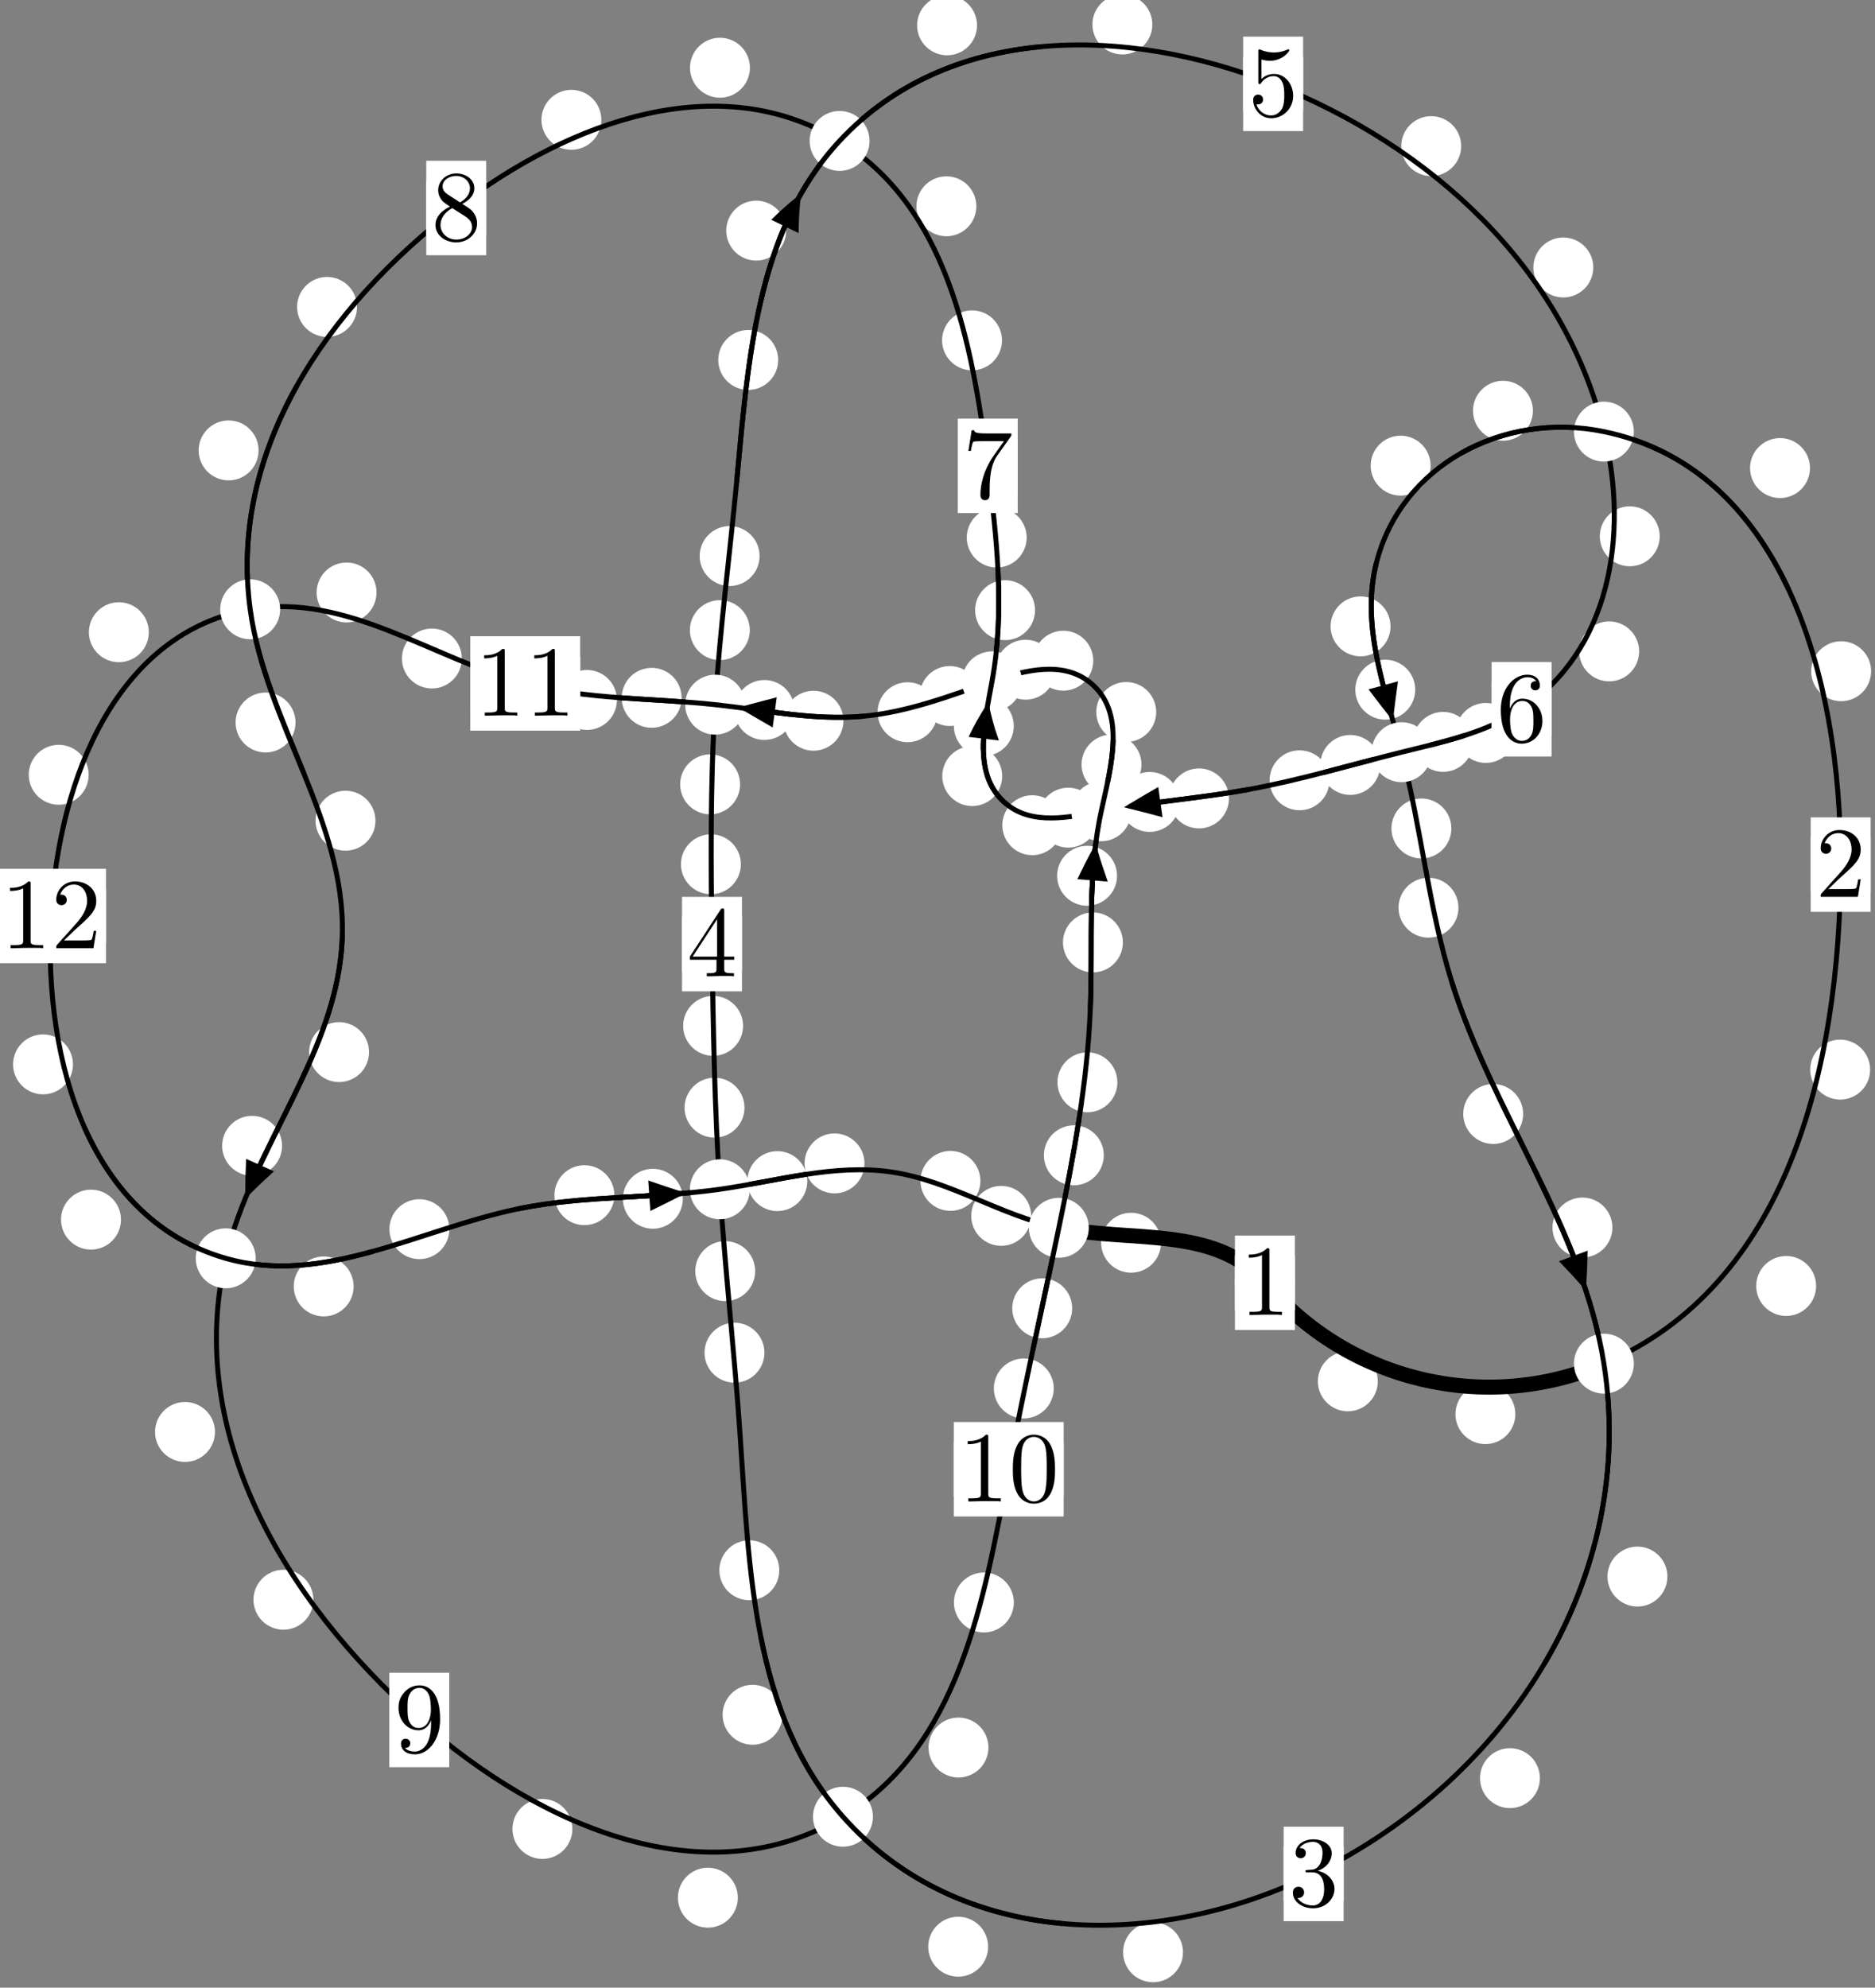 <?xml version="1.0"?>
<!-- Created by MetaPost 1.999 on 2021.07.05:2359 -->
<svg version="1.1" xmlns="http://www.w3.org/2000/svg" xmlns:xlink="http://www.w3.org/1999/xlink" width="187.045" height="198.24" viewBox="0 0 187.045 198.24">
<rect x="0" y="0" width="187.045" height="198.24" fill="#808080" stroke="none"/>
<!-- Original BoundingBox: -160.388290 -61.693176 26.656662 136.546753 -->
  <defs>
    <g transform="scale(0.01,0.01)" id="GLYPHcmr10_48">
      <path style="fill-rule: evenodd;" d="M460 -320C460 -400,455 -480,420 -554C374 -650,292 -666,250 -666C190 -666,117 -640,76 -547C44 -478,39 -400,39 -320C39 -245,43 -155,84 -79C127 2,200 22,249 22C303 22,379 1,423 -94C455 -163,460 -241,460 -320M249 -0C210 -0,151 -25,133 -121C122 -181,122 -273,122 -332C122 -396,122 -462,130 -516C149 -635,224 -644,249 -644C282 -644,348 -626,367 -527C377 -471,377 -395,377 -332C377 -257,377 -189,366 -125C351 -30,294 -0,249 -0"></path>
    </g>
    <g transform="scale(0.01,0.01)" id="GLYPHcmr10_49">
      <path style="fill-rule: evenodd;" d="M294 -640C294 -664,294 -666,271 -666C209 -602,121 -602,89 -602L89 -571C109 -571,168 -571,220 -597L220 -79C220 -43,217 -31,127 -31L95 -31L95 -0L257 -0L130 -3L217 -3L257 -3L297 -3L384 -3L419 -0L419 -31L387 -31C297 -31,294 -42,294 -79"></path>
    </g>
    <g transform="scale(0.01,0.01)" id="GLYPHcmr10_50">
      <path style="fill-rule: evenodd;" d="M127 -77L233 -180C389 -318,449 -372,449 -472C449 -586,359 -666,237 -666C124 -666,50 -574,50 -485C50 -429,100 -429,103 -429C120 -429,155 -441,155 -482C155 -508,137 -534,102 -534C94 -534,92 -534,89 -533C112 -598,166 -635,224 -635C315 -635,358 -554,358 -472C358 -392,308 -313,253 -251L61 -37C50 -26,50 -24,50 -0L421 -0L449 -174L424 -174C419 -144,412 -100,402 -85C395 -77,329 -77,307 -77"></path>
    </g>
    <g transform="scale(0.01,0.01)" id="GLYPHcmr10_51">
      <path style="fill-rule: evenodd;" d="M290 -352C372 -379,430 -449,430 -528C430 -610,342 -666,246 -666C145 -666,69 -606,69 -530C69 -497,91 -478,120 -478C151 -478,171 -500,171 -529C171 -579,124 -579,109 -579C140 -628,206 -641,242 -641C283 -641,338 -619,338 -529C338 -517,336 -459,310 -415C280 -367,246 -364,221 -363C213 -362,189 -360,182 -360C174 -359,167 -358,167 -348C167 -337,174 -337,191 -337L235 -337C317 -337,354 -269,354 -171C354 -35,285 -6,241 -6C198 -6,123 -23,88 -82C123 -77,154 -99,154 -137C154 -173,127 -193,98 -193C74 -193,42 -179,42 -135C42 -44,135 22,244 22C366 22,457 -69,457 -171C457 -253,394 -331,290 -352"></path>
    </g>
    <g transform="scale(0.01,0.01)" id="GLYPHcmr10_52">
      <path style="fill-rule: evenodd;" d="M294 -165L294 -78C294 -42,292 -31,218 -31L197 -31L197 -0L332 -0L238 -3L290 -3L332 -3L374 -3L427 -3L468 -0L468 -31L447 -31C373 -31,371 -42,371 -78L371 -165L471 -165L471 -196L371 -196L371 -651C371 -671,371 -677,355 -677C346 -677,343 -677,335 -665L28 -196L28 -165M300 -196L56 -196L300 -569"></path>
    </g>
    <g transform="scale(0.01,0.01)" id="GLYPHcmr10_53">
      <path style="fill-rule: evenodd;" d="M449 -201C449 -320,367 -420,259 -420C211 -420,168 -404,132 -369L132 -564C152 -558,185 -551,217 -551C340 -551,410 -642,410 -655C410 -661,407 -666,400 -666C399 -666,397 -666,392 -663C372 -654,323 -634,256 -634C216 -634,170 -641,123 -662C115 -665,113 -665,111 -665C101 -665,101 -657,101 -641L101 -345C101 -327,101 -319,115 -319C122 -319,124 -322,128 -328C139 -344,176 -398,257 -398C309 -398,334 -352,342 -334C358 -297,360 -258,360 -208C360 -173,360 -113,336 -71C312 -32,275 -6,229 -6C156 -6,99 -59,82 -118C85 -117,88 -116,99 -116C132 -116,149 -141,149 -165C149 -189,132 -214,99 -214C85 -214,50 -207,50 -161C50 -75,119 22,231 22C347 22,449 -74,449 -201"></path>
    </g>
    <g transform="scale(0.01,0.01)" id="GLYPHcmr10_54">
      <path style="fill-rule: evenodd;" d="M132 -328L132 -352C132 -605,256 -641,307 -641C331 -641,373 -635,395 -601C380 -601,340 -601,340 -556C340 -525,364 -510,386 -510C402 -510,432 -519,432 -558C432 -618,388 -666,305 -666C177 -666,42 -537,42 -316C42 -49,158 22,251 22C362 22,457 -72,457 -204C457 -331,368 -427,257 -427C189 -427,152 -376,132 -328M251 -6C188 -6,158 -66,152 -81C134 -128,134 -208,134 -226C134 -304,166 -404,256 -404C272 -404,318 -404,349 -342C367 -305,367 -254,367 -205C367 -157,367 -107,350 -71C320 -11,274 -6,251 -6"></path>
    </g>
    <g transform="scale(0.01,0.01)" id="GLYPHcmr10_55">
      <path style="fill-rule: evenodd;" d="M476 -609C485 -621,485 -623,485 -644L242 -644C120 -644,118 -657,114 -676L89 -676L56 -470L81 -470C84 -486,93 -549,106 -561C113 -567,191 -567,204 -567L411 -567C400 -551,321 -442,299 -409C209 -274,176 -135,176 -33C176 -23,176 22,222 22C268 22,268 -23,268 -33L268 -84C268 -139,271 -194,279 -248C283 -271,297 -357,341 -419"></path>
    </g>
    <g transform="scale(0.01,0.01)" id="GLYPHcmr10_56">
      <path style="fill-rule: evenodd;" d="M163 -457C117 -487,113 -521,113 -538C113 -599,178 -641,249 -641C322 -641,386 -589,386 -517C386 -460,347 -412,287 -377M309 -362C381 -399,430 -451,430 -517C430 -609,341 -666,250 -666C150 -666,69 -592,69 -499C69 -481,71 -436,113 -389C124 -377,161 -352,186 -335C128 -306,42 -250,42 -151C42 -45,144 22,249 22C362 22,457 -61,457 -168C457 -204,446 -249,408 -291C389 -312,373 -322,309 -362M209 -320L332 -242C360 -223,407 -193,407 -132C407 -58,332 -6,250 -6C164 -6,92 -68,92 -151C92 -209,124 -273,209 -320"></path>
    </g>
    <g transform="scale(0.01,0.01)" id="GLYPHcmr10_57">
      <path style="fill-rule: evenodd;" d="M367 -318L367 -286C367 -52,263 -6,205 -6C188 -6,134 -8,107 -42C151 -42,159 -71,159 -88C159 -119,135 -134,113 -134C97 -134,67 -125,67 -86C67 -19,121 22,206 22C335 22,457 -114,457 -329C457 -598,342 -666,253 -666C198 -666,149 -648,106 -603C65 -558,42 -516,42 -441C42 -316,130 -218,242 -218C303 -218,344 -260,367 -318M243 -241C227 -241,181 -241,150 -304C132 -341,132 -391,132 -440C132 -494,132 -541,153 -578C180 -628,218 -641,253 -641C299 -641,332 -607,349 -562C361 -530,365 -467,365 -421C365 -338,331 -241,243 -241"></path>
    </g>
  </defs>
  <path d="M137.446 137.762C137.446 136.969,137.131 136.209,136.57 135.649C136.01 135.088,135.25 134.773,134.457 134.773C133.664 134.773,132.904 135.088,132.344 135.649C131.783 136.209,131.468 136.969,131.468 137.762C131.468 138.555,131.783 139.315,132.344 139.875C132.904 140.436,133.664 140.751,134.457 140.751C135.25 140.751,136.01 140.436,136.57 139.875C137.131 139.315,137.446 138.555,137.446 137.762Z" style="fill: rgb(100%,100%,100%);stroke: none;"></path>
  <path d="M129.171 127.933C129.171 127.14,128.856 126.38,128.296 125.819C127.735 125.259,126.975 124.944,126.183 124.944C125.39 124.944,124.63 125.259,124.069 125.819C123.509 126.38,123.194 127.14,123.194 127.933C123.194 128.725,123.509 129.486,124.069 130.046C124.63 130.607,125.39 130.922,126.183 130.922C126.975 130.922,127.735 130.607,128.296 130.046C128.856 129.486,129.171 128.725,129.171 127.933Z" style="fill: rgb(100%,100%,100%);stroke: none;"></path>
  <path d="M181.171 128.254C181.171 127.461,180.856 126.701,180.296 126.141C179.735 125.58,178.975 125.265,178.183 125.265C177.39 125.265,176.63 125.58,176.069 126.141C175.509 126.701,175.194 127.461,175.194 128.254C175.194 129.047,175.509 129.807,176.069 130.367C176.63 130.928,177.39 131.243,178.183 131.243C178.975 131.243,179.735 130.928,180.296 130.367C180.856 129.807,181.171 129.047,181.171 128.254Z" style="fill: rgb(100%,100%,100%);stroke: none;"></path>
  <path d="M151.168 141.036C151.168 140.243,150.853 139.483,150.293 138.922C149.732 138.362,148.972 138.047,148.18 138.047C147.387 138.047,146.627 138.362,146.066 138.922C145.506 139.483,145.191 140.243,145.191 141.036C145.191 141.828,145.506 142.589,146.066 143.149C146.627 143.71,147.387 144.024,148.18 144.024C148.972 144.024,149.732 143.71,150.293 143.149C150.853 142.589,151.168 141.828,151.168 141.036Z" style="fill: rgb(100%,100%,100%);stroke: none;"></path>
  <path d="M186.657 66.944C186.657 66.151,186.342 65.391,185.781 64.831C185.221 64.27,184.461 63.955,183.668 63.955C182.875 63.955,182.115 64.27,181.555 64.831C180.994 65.391,180.679 66.151,180.679 66.944C180.679 67.737,180.994 68.497,181.555 69.057C182.115 69.618,182.875 69.933,183.668 69.933C184.461 69.933,185.221 69.618,185.781 69.057C186.342 68.497,186.657 67.737,186.657 66.944Z" style="fill: rgb(100%,100%,100%);stroke: none;"></path>
  <path d="M186.559 106.675C186.559 105.882,186.244 105.122,185.683 104.562C185.123 104.001,184.363 103.686,183.57 103.686C182.777 103.686,182.017 104.001,181.457 104.562C180.896 105.122,180.581 105.882,180.581 106.675C180.581 107.468,180.896 108.228,181.457 108.788C182.017 109.349,182.777 109.664,183.57 109.664C184.363 109.664,185.123 109.349,185.683 108.788C186.244 108.228,186.559 107.468,186.559 106.675Z" style="fill: rgb(100%,100%,100%);stroke: none;"></path>
  <path d="M152.92 40.964C152.92 40.172,152.605 39.412,152.045 38.851C151.484 38.291,150.724 37.976,149.932 37.976C149.139 37.976,148.379 38.291,147.818 38.851C147.258 39.412,146.943 40.172,146.943 40.964C146.943 41.757,147.258 42.517,147.818 43.078C148.379 43.638,149.139 43.953,149.932 43.953C150.724 43.953,151.484 43.638,152.045 43.078C152.605 42.517,152.92 41.757,152.92 40.964Z" style="fill: rgb(100%,100%,100%);stroke: none;"></path>
  <path d="M180.559 46.681C180.559 45.889,180.244 45.128,179.683 44.568C179.123 44.007,178.363 43.692,177.57 43.692C176.777 43.692,176.017 44.007,175.457 44.568C174.896 45.128,174.581 45.889,174.581 46.681C174.581 47.474,174.896 48.234,175.457 48.795C176.017 49.355,176.777 49.67,177.57 49.67C178.363 49.67,179.123 49.355,179.683 48.795C180.244 48.234,180.559 47.474,180.559 46.681Z" style="fill: rgb(100%,100%,100%);stroke: none;"></path>
  <path d="M138.714 62.469C138.714 61.676,138.399 60.916,137.839 60.355C137.279 59.795,136.518 59.48,135.726 59.48C134.933 59.48,134.173 59.795,133.612 60.355C133.052 60.916,132.737 61.676,132.737 62.469C132.737 63.261,133.052 64.021,133.612 64.582C134.173 65.142,134.933 65.457,135.726 65.457C136.518 65.457,137.279 65.142,137.839 64.582C138.399 64.021,138.714 63.261,138.714 62.469Z" style="fill: rgb(100%,100%,100%);stroke: none;"></path>
  <path d="M142.713 46.44C142.713 45.648,142.398 44.888,141.837 44.327C141.277 43.767,140.517 43.452,139.724 43.452C138.931 43.452,138.171 43.767,137.611 44.327C137.05 44.888,136.735 45.648,136.735 46.44C136.735 47.233,137.05 47.993,137.611 48.554C138.171 49.114,138.931 49.429,139.724 49.429C140.517 49.429,141.277 49.114,141.837 48.554C142.398 47.993,142.713 47.233,142.713 46.44Z" style="fill: rgb(100%,100%,100%);stroke: none;"></path>
  <path d="M144.784 82.624C144.784 81.831,144.469 81.071,143.909 80.511C143.349 79.95,142.588 79.635,141.796 79.635C141.003 79.635,140.243 79.95,139.682 80.511C139.122 81.071,138.807 81.831,138.807 82.624C138.807 83.417,139.122 84.177,139.682 84.737C140.243 85.298,141.003 85.613,141.796 85.613C142.588 85.613,143.349 85.298,143.909 84.737C144.469 84.177,144.784 83.417,144.784 82.624Z" style="fill: rgb(100%,100%,100%);stroke: none;"></path>
  <path d="M141.179 68.782C141.179 67.99,140.864 67.23,140.303 66.669C139.743 66.109,138.983 65.794,138.19 65.794C137.397 65.794,136.637 66.109,136.077 66.669C135.516 67.23,135.201 67.99,135.201 68.782C135.201 69.575,135.516 70.335,136.077 70.896C136.637 71.456,137.397 71.771,138.19 71.771C138.983 71.771,139.743 71.456,140.303 70.896C140.864 70.335,141.179 69.575,141.179 68.782Z" style="fill: rgb(100%,100%,100%);stroke: none;"></path>
  <path d="M151.945 111.099C151.945 110.306,151.63 109.546,151.07 108.986C150.509 108.425,149.749 108.11,148.957 108.11C148.164 108.11,147.404 108.425,146.843 108.986C146.283 109.546,145.968 110.306,145.968 111.099C145.968 111.892,146.283 112.652,146.843 113.212C147.404 113.773,148.164 114.088,148.957 114.088C149.749 114.088,150.509 113.773,151.07 113.212C151.63 112.652,151.945 111.892,151.945 111.099Z" style="fill: rgb(100%,100%,100%);stroke: none;"></path>
  <path d="M145.492 90.525C145.492 89.733,145.177 88.973,144.616 88.412C144.056 87.852,143.296 87.537,142.503 87.537C141.71 87.537,140.95 87.852,140.39 88.412C139.829 88.973,139.514 89.733,139.514 90.525C139.514 91.318,139.829 92.078,140.39 92.639C140.95 93.199,141.71 93.514,142.503 93.514C143.296 93.514,144.056 93.199,144.616 92.639C145.177 92.078,145.492 91.318,145.492 90.525Z" style="fill: rgb(100%,100%,100%);stroke: none;"></path>
  <path d="M166.335 157.235C166.335 156.442,166.02 155.682,165.46 155.122C164.899 154.561,164.139 154.246,163.346 154.246C162.554 154.246,161.793 154.561,161.233 155.122C160.672 155.682,160.357 156.442,160.357 157.235C160.357 158.028,160.672 158.788,161.233 159.348C161.793 159.909,162.554 160.224,163.346 160.224C164.139 160.224,164.899 159.909,165.46 159.348C166.02 158.788,166.335 158.028,166.335 157.235Z" style="fill: rgb(100%,100%,100%);stroke: none;"></path>
  <path d="M160.849 122.423C160.849 121.631,160.534 120.871,159.974 120.31C159.413 119.75,158.653 119.435,157.861 119.435C157.068 119.435,156.308 119.75,155.747 120.31C155.187 120.871,154.872 121.631,154.872 122.423C154.872 123.216,155.187 123.976,155.747 124.537C156.308 125.097,157.068 125.412,157.861 125.412C158.653 125.412,159.413 125.097,159.974 124.537C160.534 123.976,160.849 123.216,160.849 122.423Z" style="fill: rgb(100%,100%,100%);stroke: none;"></path>
  <path d="M118.013 194.704C118.013 193.912,117.698 193.152,117.138 192.591C116.577 192.031,115.817 191.716,115.024 191.716C114.232 191.716,113.472 192.031,112.911 192.591C112.351 193.152,112.036 193.912,112.036 194.704C112.036 195.497,112.351 196.257,112.911 196.818C113.472 197.378,114.232 197.693,115.024 197.693C115.817 197.693,116.577 197.378,117.138 196.818C117.698 196.257,118.013 195.497,118.013 194.704Z" style="fill: rgb(100%,100%,100%);stroke: none;"></path>
  <path d="M153.617 177.339C153.617 176.547,153.302 175.786,152.741 175.226C152.181 174.665,151.421 174.351,150.628 174.351C149.835 174.351,149.075 174.665,148.515 175.226C147.954 175.786,147.639 176.547,147.639 177.339C147.639 178.132,147.954 178.892,148.515 179.453C149.075 180.013,149.835 180.328,150.628 180.328C151.421 180.328,152.181 180.013,152.741 179.453C153.302 178.892,153.617 178.132,153.617 177.339Z" style="fill: rgb(100%,100%,100%);stroke: none;"></path>
  <path d="M78.063 171.018C78.063 170.226,77.748 169.466,77.187 168.905C76.627 168.345,75.867 168.03,75.074 168.03C74.281 168.03,73.521 168.345,72.961 168.905C72.4 169.466,72.085 170.226,72.085 171.018C72.085 171.811,72.4 172.571,72.961 173.132C73.521 173.692,74.281 174.007,75.074 174.007C75.867 174.007,76.627 173.692,77.187 173.132C77.748 172.571,78.063 171.811,78.063 171.018Z" style="fill: rgb(100%,100%,100%);stroke: none;"></path>
  <path d="M98.574 194.15C98.574 193.357,98.259 192.597,97.698 192.036C97.138 191.476,96.378 191.161,95.585 191.161C94.792 191.161,94.032 191.476,93.472 192.036C92.911 192.597,92.596 193.357,92.596 194.15C92.596 194.942,92.911 195.702,93.472 196.263C94.032 196.823,94.792 197.138,95.585 197.138C96.378 197.138,97.138 196.823,97.698 196.263C98.259 195.702,98.574 194.942,98.574 194.15Z" style="fill: rgb(100%,100%,100%);stroke: none;"></path>
  <path d="M76.258 134.906C76.258 134.113,75.943 133.353,75.382 132.793C74.822 132.232,74.062 131.917,73.269 131.917C72.476 131.917,71.716 132.232,71.156 132.793C70.595 133.353,70.28 134.113,70.28 134.906C70.28 135.699,70.595 136.459,71.156 137.019C71.716 137.58,72.476 137.895,73.269 137.895C74.062 137.895,74.822 137.58,75.382 137.019C75.943 136.459,76.258 135.699,76.258 134.906Z" style="fill: rgb(100%,100%,100%);stroke: none;"></path>
  <path d="M77.738 156.605C77.738 155.812,77.423 155.052,76.863 154.492C76.302 153.931,75.542 153.616,74.75 153.616C73.957 153.616,73.197 153.931,72.636 154.492C72.076 155.052,71.761 155.812,71.761 156.605C71.761 157.398,72.076 158.158,72.636 158.718C73.197 159.279,73.957 159.594,74.75 159.594C75.542 159.594,76.302 159.279,76.863 158.718C77.423 158.158,77.738 157.398,77.738 156.605Z" style="fill: rgb(100%,100%,100%);stroke: none;"></path>
  <path d="M74.268 110.47C74.268 109.677,73.954 108.917,73.393 108.356C72.833 107.796,72.072 107.481,71.28 107.481C70.487 107.481,69.727 107.796,69.166 108.356C68.606 108.917,68.291 109.677,68.291 110.47C68.291 111.262,68.606 112.023,69.166 112.583C69.727 113.144,70.487 113.459,71.28 113.459C72.072 113.459,72.833 113.144,73.393 112.583C73.954 112.023,74.268 111.262,74.268 110.47Z" style="fill: rgb(100%,100%,100%);stroke: none;"></path>
  <path d="M75.333 126.773C75.333 125.98,75.018 125.22,74.458 124.659C73.897 124.099,73.137 123.784,72.344 123.784C71.552 123.784,70.792 124.099,70.231 124.659C69.671 125.22,69.356 125.98,69.356 126.773C69.356 127.566,69.671 128.326,70.231 128.886C70.792 129.447,71.552 129.762,72.344 129.762C73.137 129.762,73.897 129.447,74.458 128.886C75.018 128.326,75.333 127.566,75.333 126.773Z" style="fill: rgb(100%,100%,100%);stroke: none;"></path>
  <path d="M73.908 86.194C73.908 85.402,73.593 84.642,73.032 84.081C72.472 83.521,71.712 83.206,70.919 83.206C70.126 83.206,69.366 83.521,68.805 84.081C68.245 84.642,67.93 85.402,67.93 86.194C67.93 86.987,68.245 87.747,68.805 88.308C69.366 88.868,70.126 89.183,70.919 89.183C71.712 89.183,72.472 88.868,73.032 88.308C73.593 87.747,73.908 86.987,73.908 86.194Z" style="fill: rgb(100%,100%,100%);stroke: none;"></path>
  <path d="M74.127 102.312C74.127 101.52,73.812 100.759,73.251 100.199C72.691 99.638,71.931 99.323,71.138 99.323C70.345 99.323,69.585 99.638,69.025 100.199C68.464 100.759,68.149 101.52,68.149 102.312C68.149 103.105,68.464 103.865,69.025 104.426C69.585 104.986,70.345 105.301,71.138 105.301C71.931 105.301,72.691 104.986,73.251 104.426C73.812 103.865,74.127 103.105,74.127 102.312Z" style="fill: rgb(100%,100%,100%);stroke: none;"></path>
  <path d="M74.799 62.845C74.799 62.052,74.484 61.292,73.924 60.731C73.363 60.171,72.603 59.856,71.811 59.856C71.018 59.856,70.258 60.171,69.697 60.731C69.137 61.292,68.822 62.052,68.822 62.845C68.822 63.637,69.137 64.398,69.697 64.958C70.258 65.519,71.018 65.833,71.811 65.833C72.603 65.833,73.363 65.519,73.924 64.958C74.484 64.398,74.799 63.637,74.799 62.845Z" style="fill: rgb(100%,100%,100%);stroke: none;"></path>
  <path d="M73.829 78.226C73.829 77.433,73.514 76.673,72.953 76.113C72.393 75.552,71.633 75.237,70.84 75.237C70.047 75.237,69.287 75.552,68.727 76.113C68.166 76.673,67.851 77.433,67.851 78.226C67.851 79.019,68.166 79.779,68.727 80.339C69.287 80.9,70.047 81.215,70.84 81.215C71.633 81.215,72.393 80.9,72.953 80.339C73.514 79.779,73.829 79.019,73.829 78.226Z" style="fill: rgb(100%,100%,100%);stroke: none;"></path>
  <path d="M77.63 35.899C77.63 35.107,77.315 34.346,76.754 33.786C76.194 33.225,75.434 32.911,74.641 32.911C73.848 32.911,73.088 33.225,72.528 33.786C71.967 34.346,71.652 35.107,71.652 35.899C71.652 36.692,71.967 37.452,72.528 38.013C73.088 38.573,73.848 38.888,74.641 38.888C75.434 38.888,76.194 38.573,76.754 38.013C77.315 37.452,77.63 36.692,77.63 35.899Z" style="fill: rgb(100%,100%,100%);stroke: none;"></path>
  <path d="M75.774 55.455C75.774 54.663,75.46 53.902,74.899 53.342C74.339 52.782,73.578 52.467,72.786 52.467C71.993 52.467,71.233 52.782,70.672 53.342C70.112 53.902,69.797 54.663,69.797 55.455C69.797 56.248,70.112 57.008,70.672 57.569C71.233 58.129,71.993 58.444,72.786 58.444C73.578 58.444,74.339 58.129,74.899 57.569C75.46 57.008,75.774 56.248,75.774 55.455Z" style="fill: rgb(100%,100%,100%);stroke: none;"></path>
  <path d="M97.466 2.526C97.466 1.733,97.151 0.973,96.59 0.413C96.03 -0.148,95.27 -0.463,94.477 -0.463C93.684 -0.463,92.924 -0.148,92.364 0.413C91.803 0.973,91.488 1.733,91.488 2.526C91.488 3.319,91.803 4.079,92.364 4.639C92.924 5.2,93.684 5.515,94.477 5.515C95.27 5.515,96.03 5.2,96.59 4.639C97.151 4.079,97.466 3.319,97.466 2.526Z" style="fill: rgb(100%,100%,100%);stroke: none;"></path>
  <path d="M78.426 23C78.426 22.208,78.111 21.448,77.55 20.887C76.99 20.327,76.23 20.012,75.437 20.012C74.644 20.012,73.884 20.327,73.324 20.887C72.763 21.448,72.448 22.208,72.448 23C72.448 23.793,72.763 24.553,73.324 25.114C73.884 25.674,74.644 25.989,75.437 25.989C76.23 25.989,76.99 25.674,77.55 25.114C78.111 24.553,78.426 23.793,78.426 23Z" style="fill: rgb(100%,100%,100%);stroke: none;"></path>
  <path d="M145.764 14.573C145.764 13.78,145.449 13.02,144.888 12.459C144.328 11.899,143.568 11.584,142.775 11.584C141.982 11.584,141.222 11.899,140.662 12.459C140.101 13.02,139.786 13.78,139.786 14.573C139.786 15.365,140.101 16.126,140.662 16.686C141.222 17.246,141.982 17.561,142.775 17.561C143.568 17.561,144.328 17.246,144.888 16.686C145.449 16.126,145.764 15.365,145.764 14.573Z" style="fill: rgb(100%,100%,100%);stroke: none;"></path>
  <path d="M114.954 2.442C114.954 1.649,114.639 0.889,114.079 0.329C113.518 -0.232,112.758 -0.547,111.965 -0.547C111.173 -0.547,110.412 -0.232,109.852 0.329C109.291 0.889,108.977 1.649,108.977 2.442C108.977 3.235,109.291 3.995,109.852 4.555C110.412 5.116,111.173 5.431,111.965 5.431C112.758 5.431,113.518 5.116,114.079 4.555C114.639 3.995,114.954 3.235,114.954 2.442Z" style="fill: rgb(100%,100%,100%);stroke: none;"></path>
  <path d="M165.569 53.486C165.569 52.694,165.254 51.934,164.694 51.373C164.133 50.813,163.373 50.498,162.58 50.498C161.788 50.498,161.027 50.813,160.467 51.373C159.906 51.934,159.592 52.694,159.592 53.486C159.592 54.279,159.906 55.039,160.467 55.6C161.027 56.16,161.788 56.475,162.58 56.475C163.373 56.475,164.133 56.16,164.694 55.6C165.254 55.039,165.569 54.279,165.569 53.486Z" style="fill: rgb(100%,100%,100%);stroke: none;"></path>
  <path d="M158.943 26.677C158.943 25.884,158.628 25.124,158.067 24.564C157.507 24.003,156.746 23.688,155.954 23.688C155.161 23.688,154.401 24.003,153.84 24.564C153.28 25.124,152.965 25.884,152.965 26.677C152.965 27.47,153.28 28.23,153.84 28.79C154.401 29.351,155.161 29.666,155.954 29.666C156.746 29.666,157.507 29.351,158.067 28.79C158.628 28.23,158.943 27.47,158.943 26.677Z" style="fill: rgb(100%,100%,100%);stroke: none;"></path>
  <path d="M151.207 73.098C151.207 72.306,150.892 71.546,150.331 70.985C149.771 70.425,149.011 70.11,148.218 70.11C147.425 70.11,146.665 70.425,146.105 70.985C145.544 71.546,145.229 72.306,145.229 73.098C145.229 73.891,145.544 74.651,146.105 75.212C146.665 75.772,147.425 76.087,148.218 76.087C149.011 76.087,149.771 75.772,150.331 75.212C150.892 74.651,151.207 73.891,151.207 73.098Z" style="fill: rgb(100%,100%,100%);stroke: none;"></path>
  <path d="M163.515 64.965C163.515 64.172,163.2 63.412,162.639 62.851C162.079 62.291,161.319 61.976,160.526 61.976C159.733 61.976,158.973 62.291,158.413 62.851C157.852 63.412,157.537 64.172,157.537 64.965C157.537 65.757,157.852 66.517,158.413 67.078C158.973 67.638,159.733 67.953,160.526 67.953C161.319 67.953,162.079 67.638,162.639 67.078C163.2 66.517,163.515 65.757,163.515 64.965Z" style="fill: rgb(100%,100%,100%);stroke: none;"></path>
  <path d="M137.686 76.289C137.686 75.496,137.371 74.736,136.811 74.176C136.25 73.615,135.49 73.3,134.698 73.3C133.905 73.3,133.145 73.615,132.584 74.176C132.024 74.736,131.709 75.496,131.709 76.289C131.709 77.082,132.024 77.842,132.584 78.402C133.145 78.963,133.905 79.278,134.698 79.278C135.49 79.278,136.25 78.963,136.811 78.402C137.371 77.842,137.686 77.082,137.686 76.289Z" style="fill: rgb(100%,100%,100%);stroke: none;"></path>
  <path d="M146.948 73.99C146.948 73.197,146.633 72.437,146.072 71.877C145.512 71.316,144.752 71.001,143.959 71.001C143.166 71.001,142.406 71.316,141.846 71.877C141.285 72.437,140.97 73.197,140.97 73.99C140.97 74.783,141.285 75.543,141.846 76.103C142.406 76.664,143.166 76.979,143.959 76.979C144.752 76.979,145.512 76.664,146.072 76.103C146.633 75.543,146.948 74.783,146.948 73.99Z" style="fill: rgb(100%,100%,100%);stroke: none;"></path>
  <path d="M122.599 79.629C122.599 78.836,122.284 78.076,121.723 77.516C121.163 76.955,120.403 76.64,119.61 76.64C118.817 76.64,118.057 76.955,117.497 77.516C116.936 78.076,116.621 78.836,116.621 79.629C116.621 80.422,116.936 81.182,117.497 81.742C118.057 82.303,118.817 82.618,119.61 82.618C120.403 82.618,121.163 82.303,121.723 81.742C122.284 81.182,122.599 80.422,122.599 79.629Z" style="fill: rgb(100%,100%,100%);stroke: none;"></path>
  <path d="M132.63 77.819C132.63 77.027,132.315 76.267,131.754 75.706C131.194 75.146,130.434 74.831,129.641 74.831C128.848 74.831,128.088 75.146,127.527 75.706C126.967 76.267,126.652 77.027,126.652 77.819C126.652 78.612,126.967 79.372,127.527 79.933C128.088 80.493,128.848 80.808,129.641 80.808C130.434 80.808,131.194 80.493,131.754 79.933C132.315 79.372,132.63 78.612,132.63 77.819Z" style="fill: rgb(100%,100%,100%);stroke: none;"></path>
  <path d="M109.552 81.545C109.552 80.753,109.237 79.992,108.677 79.432C108.116 78.871,107.356 78.557,106.564 78.557C105.771 78.557,105.011 78.871,104.45 79.432C103.89 79.992,103.575 80.753,103.575 81.545C103.575 82.338,103.89 83.098,104.45 83.659C105.011 84.219,105.771 84.534,106.564 84.534C107.356 84.534,108.116 84.219,108.677 83.659C109.237 83.098,109.552 82.338,109.552 81.545Z" style="fill: rgb(100%,100%,100%);stroke: none;"></path>
  <path d="M117.676 79.979C117.676 79.186,117.361 78.426,116.801 77.865C116.24 77.305,115.48 76.99,114.687 76.99C113.895 76.99,113.135 77.305,112.574 77.865C112.014 78.426,111.699 79.186,111.699 79.979C111.699 80.771,112.014 81.532,112.574 82.092C113.135 82.652,113.895 82.967,114.687 82.967C115.48 82.967,116.24 82.652,116.801 82.092C117.361 81.532,117.676 80.771,117.676 79.979Z" style="fill: rgb(100%,100%,100%);stroke: none;"></path>
  <path d="M99.974 77.401C99.974 76.608,99.659 75.848,99.098 75.287C98.538 74.727,97.778 74.412,96.985 74.412C96.192 74.412,95.432 74.727,94.872 75.287C94.311 75.848,93.996 76.608,93.996 77.401C93.996 78.193,94.311 78.953,94.872 79.514C95.432 80.074,96.192 80.389,96.985 80.389C97.778 80.389,98.538 80.074,99.098 79.514C99.659 78.953,99.974 78.193,99.974 77.401Z" style="fill: rgb(100%,100%,100%);stroke: none;"></path>
  <path d="M105.966 82.299C105.966 81.506,105.651 80.746,105.09 80.185C104.53 79.625,103.77 79.31,102.977 79.31C102.184 79.31,101.424 79.625,100.864 80.185C100.303 80.746,99.988 81.506,99.988 82.299C99.988 83.091,100.303 83.851,100.864 84.412C101.424 84.972,102.184 85.287,102.977 85.287C103.77 85.287,104.53 84.972,105.09 84.412C105.651 83.851,105.966 83.091,105.966 82.299Z" style="fill: rgb(100%,100%,100%);stroke: none;"></path>
  <path d="M103.253 60.855C103.253 60.062,102.938 59.302,102.377 58.741C101.817 58.181,101.057 57.866,100.264 57.866C99.471 57.866,98.711 58.181,98.151 58.741C97.59 59.302,97.275 60.062,97.275 60.855C97.275 61.647,97.59 62.407,98.151 62.968C98.711 63.528,99.471 63.843,100.264 63.843C101.057 63.843,101.817 63.528,102.377 62.968C102.938 62.407,103.253 61.647,103.253 60.855Z" style="fill: rgb(100%,100%,100%);stroke: none;"></path>
  <path d="M101.131 72.408C101.131 71.616,100.816 70.856,100.256 70.295C99.695 69.735,98.935 69.42,98.143 69.42C97.35 69.42,96.59 69.735,96.029 70.295C95.469 70.856,95.154 71.616,95.154 72.408C95.154 73.201,95.469 73.961,96.029 74.522C96.59 75.082,97.35 75.397,98.143 75.397C98.935 75.397,99.695 75.082,100.256 74.522C100.816 73.961,101.131 73.201,101.131 72.408Z" style="fill: rgb(100%,100%,100%);stroke: none;"></path>
  <path d="M99.957 33.944C99.957 33.151,99.642 32.391,99.081 31.831C98.521 31.27,97.761 30.955,96.968 30.955C96.175 30.955,95.415 31.27,94.855 31.831C94.294 32.391,93.979 33.151,93.979 33.944C93.979 34.737,94.294 35.497,94.855 36.057C95.415 36.618,96.175 36.933,96.968 36.933C97.761 36.933,98.521 36.618,99.081 36.057C99.642 35.497,99.957 34.737,99.957 33.944Z" style="fill: rgb(100%,100%,100%);stroke: none;"></path>
  <path d="M102.418 53.611C102.418 52.818,102.103 52.058,101.542 51.497C100.982 50.937,100.222 50.622,99.429 50.622C98.636 50.622,97.876 50.937,97.316 51.497C96.755 52.058,96.44 52.818,96.44 53.611C96.44 54.403,96.755 55.164,97.316 55.724C97.876 56.285,98.636 56.6,99.429 56.6C100.222 56.6,100.982 56.285,101.542 55.724C102.103 55.164,102.418 54.403,102.418 53.611Z" style="fill: rgb(100%,100%,100%);stroke: none;"></path>
  <path d="M74.81 6.755C74.81 5.962,74.495 5.202,73.934 4.641C73.374 4.081,72.614 3.766,71.821 3.766C71.028 3.766,70.268 4.081,69.708 4.641C69.147 5.202,68.832 5.962,68.832 6.755C68.832 7.547,69.147 8.308,69.708 8.868C70.268 9.429,71.028 9.743,71.821 9.743C72.614 9.743,73.374 9.429,73.934 8.868C74.495 8.308,74.81 7.547,74.81 6.755Z" style="fill: rgb(100%,100%,100%);stroke: none;"></path>
  <path d="M97.4 20.574C97.4 19.781,97.085 19.021,96.524 18.46C95.964 17.9,95.204 17.585,94.411 17.585C93.618 17.585,92.858 17.9,92.298 18.46C91.737 19.021,91.422 19.781,91.422 20.574C91.422 21.366,91.737 22.126,92.298 22.687C92.858 23.247,93.618 23.562,94.411 23.562C95.204 23.562,95.964 23.247,96.524 22.687C97.085 22.126,97.4 21.366,97.4 20.574Z" style="fill: rgb(100%,100%,100%);stroke: none;"></path>
  <path d="M35.617 30.611C35.617 29.818,35.302 29.058,34.741 28.498C34.181 27.937,33.42 27.622,32.628 27.622C31.835 27.622,31.075 27.937,30.514 28.498C29.954 29.058,29.639 29.818,29.639 30.611C29.639 31.404,29.954 32.164,30.514 32.724C31.075 33.285,31.835 33.6,32.628 33.6C33.42 33.6,34.181 33.285,34.741 32.724C35.302 32.164,35.617 31.404,35.617 30.611Z" style="fill: rgb(100%,100%,100%);stroke: none;"></path>
  <path d="M59.99 11.949C59.99 11.156,59.675 10.396,59.115 9.835C58.554 9.275,57.794 8.96,57.001 8.96C56.209 8.96,55.449 9.275,54.888 9.835C54.328 10.396,54.013 11.156,54.013 11.949C54.013 12.741,54.328 13.502,54.888 14.062C55.449 14.622,56.209 14.937,57.001 14.937C57.794 14.937,58.554 14.622,59.115 14.062C59.675 13.502,59.99 12.741,59.99 11.949Z" style="fill: rgb(100%,100%,100%);stroke: none;"></path>
  <path d="M29.48 72.057C29.48 71.265,29.165 70.505,28.605 69.944C28.044 69.384,27.284 69.069,26.491 69.069C25.699 69.069,24.938 69.384,24.378 69.944C23.817 70.505,23.502 71.265,23.502 72.057C23.502 72.85,23.817 73.61,24.378 74.171C24.938 74.731,25.699 75.046,26.491 75.046C27.284 75.046,28.044 74.731,28.605 74.171C29.165 73.61,29.48 72.85,29.48 72.057Z" style="fill: rgb(100%,100%,100%);stroke: none;"></path>
  <path d="M25.795 44.921C25.795 44.128,25.48 43.368,24.919 42.807C24.359 42.247,23.599 41.932,22.806 41.932C22.013 41.932,21.253 42.247,20.693 42.807C20.132 43.368,19.817 44.128,19.817 44.921C19.817 45.713,20.132 46.473,20.693 47.034C21.253 47.594,22.013 47.909,22.806 47.909C23.599 47.909,24.359 47.594,24.919 47.034C25.48 46.473,25.795 45.713,25.795 44.921Z" style="fill: rgb(100%,100%,100%);stroke: none;"></path>
  <path d="M36.815 104.929C36.815 104.136,36.5 103.376,35.94 102.816C35.379 102.255,34.619 101.94,33.826 101.94C33.034 101.94,32.274 102.255,31.713 102.816C31.153 103.376,30.838 104.136,30.838 104.929C30.838 105.722,31.153 106.482,31.713 107.042C32.274 107.603,33.034 107.918,33.826 107.918C34.619 107.918,35.379 107.603,35.94 107.042C36.5 106.482,36.815 105.722,36.815 104.929Z" style="fill: rgb(100%,100%,100%);stroke: none;"></path>
  <path d="M37.455 81.85C37.455 81.058,37.141 80.298,36.58 79.737C36.02 79.177,35.259 78.862,34.467 78.862C33.674 78.862,32.914 79.177,32.353 79.737C31.793 80.298,31.478 81.058,31.478 81.85C31.478 82.643,31.793 83.403,32.353 83.964C32.914 84.524,33.674 84.839,34.467 84.839C35.259 84.839,36.02 84.524,36.58 83.964C37.141 83.403,37.455 82.643,37.455 81.85Z" style="fill: rgb(100%,100%,100%);stroke: none;"></path>
  <path d="M21.444 142.812C21.444 142.019,21.129 141.259,20.569 140.698C20.008 140.138,19.248 139.823,18.455 139.823C17.663 139.823,16.902 140.138,16.342 140.698C15.781 141.259,15.467 142.019,15.467 142.812C15.467 143.604,15.781 144.365,16.342 144.925C16.902 145.486,17.663 145.8,18.455 145.8C19.248 145.8,20.008 145.486,20.569 144.925C21.129 144.365,21.444 143.604,21.444 142.812Z" style="fill: rgb(100%,100%,100%);stroke: none;"></path>
  <path d="M28.138 114.274C28.138 113.481,27.823 112.721,27.262 112.161C26.702 111.6,25.941 111.285,25.149 111.285C24.356 111.285,23.596 111.6,23.035 112.161C22.475 112.721,22.16 113.481,22.16 114.274C22.16 115.067,22.475 115.827,23.035 116.387C23.596 116.948,24.356 117.263,25.149 117.263C25.941 117.263,26.702 116.948,27.262 116.387C27.823 115.827,28.138 115.067,28.138 114.274Z" style="fill: rgb(100%,100%,100%);stroke: none;"></path>
  <path d="M57.098 182.405C57.098 181.613,56.783 180.853,56.222 180.292C55.662 179.732,54.902 179.417,54.109 179.417C53.316 179.417,52.556 179.732,51.996 180.292C51.435 180.853,51.12 181.613,51.12 182.405C51.12 183.198,51.435 183.958,51.996 184.519C52.556 185.079,53.316 185.394,54.109 185.394C54.902 185.394,55.662 185.079,56.222 184.519C56.783 183.958,57.098 183.198,57.098 182.405Z" style="fill: rgb(100%,100%,100%);stroke: none;"></path>
  <path d="M31.263 159.545C31.263 158.753,30.948 157.993,30.387 157.432C29.827 156.872,29.067 156.557,28.274 156.557C27.481 156.557,26.721 156.872,26.161 157.432C25.6 157.993,25.285 158.753,25.285 159.545C25.285 160.338,25.6 161.098,26.161 161.659C26.721 162.219,27.481 162.534,28.274 162.534C29.067 162.534,29.827 162.219,30.387 161.659C30.948 161.098,31.263 160.338,31.263 159.545Z" style="fill: rgb(100%,100%,100%);stroke: none;"></path>
  <path d="M98.605 174.284C98.605 173.492,98.29 172.732,97.73 172.171C97.169 171.611,96.409 171.296,95.616 171.296C94.824 171.296,94.064 171.611,93.503 172.171C92.943 172.732,92.628 173.492,92.628 174.284C92.628 175.077,92.943 175.837,93.503 176.398C94.064 176.958,94.824 177.273,95.616 177.273C96.409 177.273,97.169 176.958,97.73 176.398C98.29 175.837,98.605 175.077,98.605 174.284Z" style="fill: rgb(100%,100%,100%);stroke: none;"></path>
  <path d="M73.604 189.261C73.604 188.468,73.289 187.708,72.729 187.148C72.168 186.587,71.408 186.272,70.616 186.272C69.823 186.272,69.063 186.587,68.502 187.148C67.942 187.708,67.627 188.468,67.627 189.261C67.627 190.054,67.942 190.814,68.502 191.374C69.063 191.935,69.823 192.25,70.616 192.25C71.408 192.25,72.168 191.935,72.729 191.374C73.289 190.814,73.604 190.054,73.604 189.261Z" style="fill: rgb(100%,100%,100%);stroke: none;"></path>
  <path d="M105.121 138.473C105.121 137.681,104.806 136.92,104.246 136.36C103.685 135.8,102.925 135.485,102.133 135.485C101.34 135.485,100.58 135.8,100.019 136.36C99.459 136.92,99.144 137.681,99.144 138.473C99.144 139.266,99.459 140.026,100.019 140.587C100.58 141.147,101.34 141.462,102.133 141.462C102.925 141.462,103.685 141.147,104.246 140.587C104.806 140.026,105.121 139.266,105.121 138.473Z" style="fill: rgb(100%,100%,100%);stroke: none;"></path>
  <path d="M101.137 159.819C101.137 159.026,100.823 158.266,100.262 157.706C99.702 157.145,98.941 156.83,98.149 156.83C97.356 156.83,96.596 157.145,96.035 157.706C95.475 158.266,95.16 159.026,95.16 159.819C95.16 160.612,95.475 161.372,96.035 161.932C96.596 162.493,97.356 162.808,98.149 162.808C98.941 162.808,99.702 162.493,100.262 161.932C100.823 161.372,101.137 160.612,101.137 159.819Z" style="fill: rgb(100%,100%,100%);stroke: none;"></path>
  <path d="M110.112 115.221C110.112 114.428,109.797 113.668,109.237 113.107C108.676 112.547,107.916 112.232,107.123 112.232C106.331 112.232,105.571 112.547,105.01 113.107C104.45 113.668,104.135 114.428,104.135 115.221C104.135 116.013,104.45 116.774,105.01 117.334C105.571 117.895,106.331 118.21,107.123 118.21C107.916 118.21,108.676 117.895,109.237 117.334C109.797 116.774,110.112 116.013,110.112 115.221Z" style="fill: rgb(100%,100%,100%);stroke: none;"></path>
  <path d="M106.957 130.48C106.957 129.688,106.642 128.928,106.082 128.367C105.521 127.807,104.761 127.492,103.968 127.492C103.176 127.492,102.416 127.807,101.855 128.367C101.295 128.928,100.98 129.688,100.98 130.48C100.98 131.273,101.295 132.033,101.855 132.594C102.416 133.154,103.176 133.469,103.968 133.469C104.761 133.469,105.521 133.154,106.082 132.594C106.642 132.033,106.957 131.273,106.957 130.48Z" style="fill: rgb(100%,100%,100%);stroke: none;"></path>
  <path d="M112.016 93.989C112.016 93.196,111.701 92.436,111.141 91.876C110.58 91.315,109.82 91,109.028 91C108.235 91,107.475 91.315,106.914 91.876C106.354 92.436,106.039 93.196,106.039 93.989C106.039 94.782,106.354 95.542,106.914 96.102C107.475 96.663,108.235 96.978,109.028 96.978C109.82 96.978,110.58 96.663,111.141 96.102C111.701 95.542,112.016 94.782,112.016 93.989Z" style="fill: rgb(100%,100%,100%);stroke: none;"></path>
  <path d="M111.467 107.941C111.467 107.148,111.152 106.388,110.591 105.828C110.031 105.267,109.271 104.952,108.478 104.952C107.685 104.952,106.925 105.267,106.365 105.828C105.804 106.388,105.489 107.148,105.489 107.941C105.489 108.734,105.804 109.494,106.365 110.054C106.925 110.615,107.685 110.93,108.478 110.93C109.271 110.93,110.031 110.615,110.591 110.054C111.152 109.494,111.467 108.734,111.467 107.941Z" style="fill: rgb(100%,100%,100%);stroke: none;"></path>
  <path d="M113.869 76.249C113.869 75.456,113.554 74.696,112.994 74.135C112.433 73.575,111.673 73.26,110.88 73.26C110.088 73.26,109.328 73.575,108.767 74.135C108.207 74.696,107.892 75.456,107.892 76.249C107.892 77.041,108.207 77.802,108.767 78.362C109.328 78.923,110.088 79.238,110.88 79.238C111.673 79.238,112.433 78.923,112.994 78.362C113.554 77.802,113.869 77.041,113.869 76.249Z" style="fill: rgb(100%,100%,100%);stroke: none;"></path>
  <path d="M111.433 87.343C111.433 86.551,111.118 85.791,110.558 85.23C109.997 84.67,109.237 84.355,108.444 84.355C107.652 84.355,106.892 84.67,106.331 85.23C105.771 85.791,105.456 86.551,105.456 87.343C105.456 88.136,105.771 88.896,106.331 89.457C106.892 90.017,107.652 90.332,108.444 90.332C109.237 90.332,109.997 90.017,110.558 89.457C111.118 88.896,111.433 88.136,111.433 87.343Z" style="fill: rgb(100%,100%,100%);stroke: none;"></path>
  <path d="M109.061 65.892C109.061 65.1,108.746 64.339,108.185 63.779C107.625 63.218,106.865 62.904,106.072 62.904C105.279 62.904,104.519 63.218,103.959 63.779C103.398 64.339,103.083 65.1,103.083 65.892C103.083 66.685,103.398 67.445,103.959 68.006C104.519 68.566,105.279 68.881,106.072 68.881C106.865 68.881,107.625 68.566,108.185 68.006C108.746 67.445,109.061 66.685,109.061 65.892Z" style="fill: rgb(100%,100%,100%);stroke: none;"></path>
  <path d="M115.34 71.011C115.34 70.218,115.025 69.458,114.464 68.897C113.904 68.337,113.144 68.022,112.351 68.022C111.558 68.022,110.798 68.337,110.238 68.897C109.677 69.458,109.362 70.218,109.362 71.011C109.362 71.803,109.677 72.564,110.238 73.124C110.798 73.685,111.558 73.999,112.351 73.999C113.144 73.999,113.904 73.685,114.464 73.124C115.025 72.564,115.34 71.803,115.34 71.011Z" style="fill: rgb(100%,100%,100%);stroke: none;"></path>
  <path d="M97.732 69.416C97.732 68.623,97.417 67.863,96.857 67.303C96.296 66.742,95.536 66.427,94.743 66.427C93.951 66.427,93.19 66.742,92.63 67.303C92.069 67.863,91.754 68.623,91.754 69.416C91.754 70.209,92.069 70.969,92.63 71.529C93.19 72.09,93.951 72.405,94.743 72.405C95.536 72.405,96.296 72.09,96.857 71.529C97.417 70.969,97.732 70.209,97.732 69.416Z" style="fill: rgb(100%,100%,100%);stroke: none;"></path>
  <path d="M105.3 66.791C105.3 65.999,104.985 65.238,104.424 64.678C103.864 64.118,103.104 63.803,102.311 63.803C101.518 63.803,100.758 64.118,100.198 64.678C99.637 65.238,99.322 65.999,99.322 66.791C99.322 67.584,99.637 68.344,100.198 68.905C100.758 69.465,101.518 69.78,102.311 69.78C103.104 69.78,103.864 69.465,104.424 68.905C104.985 68.344,105.3 67.584,105.3 66.791Z" style="fill: rgb(100%,100%,100%);stroke: none;"></path>
  <path d="M84.14 71.88C84.14 71.087,83.825 70.327,83.264 69.767C82.704 69.206,81.944 68.891,81.151 68.891C80.358 68.891,79.598 69.206,79.038 69.767C78.477 70.327,78.162 71.087,78.162 71.88C78.162 72.673,78.477 73.433,79.038 73.993C79.598 74.554,80.358 74.869,81.151 74.869C81.944 74.869,82.704 74.554,83.264 73.993C83.825 73.433,84.14 72.673,84.14 71.88Z" style="fill: rgb(100%,100%,100%);stroke: none;"></path>
  <path d="M93.521 71.032C93.521 70.239,93.206 69.479,92.646 68.919C92.085 68.358,91.325 68.043,90.533 68.043C89.74 68.043,88.98 68.358,88.419 68.919C87.859 69.479,87.544 70.239,87.544 71.032C87.544 71.825,87.859 72.585,88.419 73.145C88.98 73.706,89.74 74.021,90.533 74.021C91.325 74.021,92.085 73.706,92.646 73.145C93.206 72.585,93.521 71.825,93.521 71.032Z" style="fill: rgb(100%,100%,100%);stroke: none;"></path>
  <path d="M67.998 69.595C67.998 68.803,67.683 68.042,67.122 67.482C66.562 66.921,65.802 66.607,65.009 66.607C64.216 66.607,63.456 66.921,62.896 67.482C62.335 68.042,62.02 68.803,62.02 69.595C62.02 70.388,62.335 71.148,62.896 71.709C63.456 72.269,64.216 72.584,65.009 72.584C65.802 72.584,66.562 72.269,67.122 71.709C67.683 71.148,67.998 70.388,67.998 69.595Z" style="fill: rgb(100%,100%,100%);stroke: none;"></path>
  <path d="M79.244 70.808C79.244 70.015,78.929 69.255,78.369 68.694C77.808 68.134,77.048 67.819,76.256 67.819C75.463 67.819,74.703 68.134,74.142 68.694C73.582 69.255,73.267 70.015,73.267 70.808C73.267 71.6,73.582 72.361,74.142 72.921C74.703 73.482,75.463 73.797,76.256 73.797C77.048 73.797,77.808 73.482,78.369 72.921C78.929 72.361,79.244 71.6,79.244 70.808Z" style="fill: rgb(100%,100%,100%);stroke: none;"></path>
  <path d="M46.071 65.676C46.071 64.883,45.756 64.123,45.196 63.562C44.635 63.002,43.875 62.687,43.083 62.687C42.29 62.687,41.53 63.002,40.969 63.562C40.409 64.123,40.094 64.883,40.094 65.676C40.094 66.468,40.409 67.228,40.969 67.789C41.53 68.349,42.29 68.664,43.083 68.664C43.875 68.664,44.635 68.349,45.196 67.789C45.756 67.228,46.071 66.468,46.071 65.676Z" style="fill: rgb(100%,100%,100%);stroke: none;"></path>
  <path d="M61.543 69.807C61.543 69.015,61.228 68.255,60.667 67.694C60.107 67.134,59.347 66.819,58.554 66.819C57.761 66.819,57.001 67.134,56.441 67.694C55.88 68.255,55.565 69.015,55.565 69.807C55.565 70.6,55.88 71.36,56.441 71.921C57.001 72.481,57.761 72.796,58.554 72.796C59.347 72.796,60.107 72.481,60.667 71.921C61.228 71.36,61.543 70.6,61.543 69.807Z" style="fill: rgb(100%,100%,100%);stroke: none;"></path>
  <path d="M14.845 63.053C14.845 62.26,14.53 61.5,13.969 60.94C13.409 60.379,12.649 60.064,11.856 60.064C11.063 60.064,10.303 60.379,9.743 60.94C9.182 61.5,8.867 62.26,8.867 63.053C8.867 63.846,9.182 64.606,9.743 65.166C10.303 65.727,11.063 66.042,11.856 66.042C12.649 66.042,13.409 65.727,13.969 65.166C14.53 64.606,14.845 63.846,14.845 63.053Z" style="fill: rgb(100%,100%,100%);stroke: none;"></path>
  <path d="M37.562 59.089C37.562 58.297,37.247 57.537,36.687 56.976C36.126 56.416,35.366 56.101,34.574 56.101C33.781 56.101,33.021 56.416,32.46 56.976C31.9 57.537,31.585 58.297,31.585 59.089C31.585 59.882,31.9 60.642,32.46 61.203C33.021 61.763,33.781 62.078,34.574 62.078C35.366 62.078,36.126 61.763,36.687 61.203C37.247 60.642,37.562 59.882,37.562 59.089Z" style="fill: rgb(100%,100%,100%);stroke: none;"></path>
  <path d="M7.28 106.153C7.28 105.36,6.965 104.6,6.405 104.04C5.844 103.479,5.084 103.164,4.291 103.164C3.499 103.164,2.738 103.479,2.178 104.04C1.618 104.6,1.303 105.36,1.303 106.153C1.303 106.946,1.618 107.706,2.178 108.266C2.738 108.827,3.499 109.142,4.291 109.142C5.084 109.142,5.844 108.827,6.405 108.266C6.965 107.706,7.28 106.946,7.28 106.153Z" style="fill: rgb(100%,100%,100%);stroke: none;"></path>
  <path d="M8.845 77.271C8.845 76.478,8.53 75.718,7.97 75.157C7.409 74.597,6.649 74.282,5.856 74.282C5.064 74.282,4.303 74.597,3.743 75.157C3.183 75.718,2.868 76.478,2.868 77.271C2.868 78.063,3.183 78.823,3.743 79.384C4.303 79.944,5.064 80.259,5.856 80.259C6.649 80.259,7.409 79.944,7.97 79.384C8.53 78.823,8.845 78.063,8.845 77.271Z" style="fill: rgb(100%,100%,100%);stroke: none;"></path>
  <path d="M35.279 128.299C35.279 127.507,34.964 126.747,34.404 126.186C33.843 125.626,33.083 125.311,32.29 125.311C31.498 125.311,30.737 125.626,30.177 126.186C29.617 126.747,29.302 127.507,29.302 128.299C29.302 129.092,29.617 129.852,30.177 130.413C30.737 130.973,31.498 131.288,32.29 131.288C33.083 131.288,33.843 130.973,34.404 130.413C34.964 129.852,35.279 129.092,35.279 128.299Z" style="fill: rgb(100%,100%,100%);stroke: none;"></path>
  <path d="M12.066 121.637C12.066 120.844,11.751 120.084,11.19 119.524C10.63 118.963,9.87 118.648,9.077 118.648C8.284 118.648,7.524 118.963,6.964 119.524C6.403 120.084,6.088 120.844,6.088 121.637C6.088 122.43,6.403 123.19,6.964 123.75C7.524 124.311,8.284 124.626,9.077 124.626C9.87 124.626,10.63 124.311,11.19 123.75C11.751 123.19,12.066 122.43,12.066 121.637Z" style="fill: rgb(100%,100%,100%);stroke: none;"></path>
  <path d="M61.287 119.197C61.287 118.405,60.972 117.644,60.412 117.084C59.851 116.523,59.091 116.209,58.298 116.209C57.506 116.209,56.746 116.523,56.185 117.084C55.625 117.644,55.31 118.405,55.31 119.197C55.31 119.99,55.625 120.75,56.185 121.311C56.746 121.871,57.506 122.186,58.298 122.186C59.091 122.186,59.851 121.871,60.412 121.311C60.972 120.75,61.287 119.99,61.287 119.197Z" style="fill: rgb(100%,100%,100%);stroke: none;"></path>
  <path d="M44.825 122.587C44.825 121.795,44.51 121.035,43.95 120.474C43.389 119.914,42.629 119.599,41.837 119.599C41.044 119.599,40.284 119.914,39.723 120.474C39.163 121.035,38.848 121.795,38.848 122.587C38.848 123.38,39.163 124.14,39.723 124.701C40.284 125.261,41.044 125.576,41.837 125.576C42.629 125.576,43.389 125.261,43.95 124.701C44.51 124.14,44.825 123.38,44.825 122.587Z" style="fill: rgb(100%,100%,100%);stroke: none;"></path>
  <path d="M80.536 117.796C80.536 117.004,80.221 116.244,79.661 115.683C79.1 115.123,78.34 114.808,77.548 114.808C76.755 114.808,75.995 115.123,75.434 115.683C74.874 116.244,74.559 117.004,74.559 117.796C74.559 118.589,74.874 119.349,75.434 119.91C75.995 120.47,76.755 120.785,77.548 120.785C78.34 120.785,79.1 120.47,79.661 119.91C80.221 119.349,80.536 118.589,80.536 117.796Z" style="fill: rgb(100%,100%,100%);stroke: none;"></path>
  <path d="M68.117 119.556C68.117 118.763,67.802 118.003,67.241 117.443C66.681 116.882,65.921 116.567,65.128 116.567C64.335 116.567,63.575 116.882,63.015 117.443C62.454 118.003,62.139 118.763,62.139 119.556C62.139 120.349,62.454 121.109,63.015 121.669C63.575 122.23,64.335 122.545,65.128 122.545C65.921 122.545,66.681 122.23,67.241 121.669C67.802 121.109,68.117 120.349,68.117 119.556Z" style="fill: rgb(100%,100%,100%);stroke: none;"></path>
  <path d="M97.801 117.773C97.801 116.981,97.486 116.22,96.925 115.66C96.365 115.099,95.605 114.785,94.812 114.785C94.019 114.785,93.259 115.099,92.699 115.66C92.138 116.22,91.823 116.981,91.823 117.773C91.823 118.566,92.138 119.326,92.699 119.887C93.259 120.447,94.019 120.762,94.812 120.762C95.605 120.762,96.365 120.447,96.925 119.887C97.486 119.326,97.801 118.566,97.801 117.773Z" style="fill: rgb(100%,100%,100%);stroke: none;"></path>
  <path d="M86.238 116.029C86.238 115.236,85.923 114.476,85.363 113.915C84.803 113.355,84.042 113.04,83.25 113.04C82.457 113.04,81.697 113.355,81.136 113.915C80.576 114.476,80.261 115.236,80.261 116.029C80.261 116.821,80.576 117.582,81.136 118.142C81.697 118.703,82.457 119.018,83.25 119.018C84.042 119.018,84.803 118.703,85.363 118.142C85.923 117.582,86.238 116.821,86.238 116.029Z" style="fill: rgb(100%,100%,100%);stroke: none;"></path>
  <path d="M115.824 123.941C115.824 123.149,115.509 122.389,114.948 121.828C114.388 121.268,113.628 120.953,112.835 120.953C112.042 120.953,111.282 121.268,110.722 121.828C110.161 122.389,109.846 123.149,109.846 123.941C109.846 124.734,110.161 125.494,110.722 126.055C111.282 126.615,112.042 126.93,112.835 126.93C113.628 126.93,114.388 126.615,114.948 126.055C115.509 125.494,115.824 124.734,115.824 123.941Z" style="fill: rgb(100%,100%,100%);stroke: none;"></path>
  <path d="M102.865 121.262C102.865 120.47,102.55 119.709,101.99 119.149C101.429 118.588,100.669 118.274,99.877 118.274C99.084 118.274,98.324 118.588,97.763 119.149C97.203 119.709,96.888 120.47,96.888 121.262C96.888 122.055,97.203 122.815,97.763 123.376C98.324 123.936,99.084 124.251,99.877 124.251C100.669 124.251,101.429 123.936,101.99 123.376C102.55 122.815,102.865 122.055,102.865 121.262Z" style="fill: rgb(100%,100%,100%);stroke: none;"></path>
  <path d="M126.183 127.933C134.457 137.762,148.18 141.036,160 136C178.183 128.254,183.57 106.675,183.62 86.23C183.668 66.944,177.57 46.681,160 43.047C149.932 40.964,139.724 46.44,137.292 56.188C135.726 62.469,138.19 68.782,139.815 75.019C141.796 82.624,142.503 90.525,144.856 98.027C148.957 111.099,157.861 122.423,160 136C163.346 157.235,150.628 177.339,131.045 186.891C115.024 194.704,95.585 194.15,84.092 181.188C75.074 171.018,74.75 156.605,73.826 143.068C73.269 134.906,72.344 126.773,71.811 118.609C71.28 110.47,71.138 102.312,71.027 94.157C70.919 86.194,70.84 78.226,71.342 70.278C71.811 62.845,72.786 55.455,73.489 48.041C74.641 35.899,75.437 23,83.755 14.055C94.477 2.526,111.965 2.442,127.004 8.363C142.775 14.573,155.954 26.677,160 43.047C162.58 53.486,160.526 64.965,151.788 70.739C148.218 73.098,143.959 73.99,139.815 75.019C134.698 76.289,129.641 77.819,124.451 78.756C119.61 79.629,114.687 79.979,109.857 80.91C106.564 81.545,102.977 82.299,100.401 80.192C96.985 77.401,98.143 72.408,98.961 67.953C100.264 60.855,99.429 53.611,98.534 46.459C96.968 33.944,94.411 20.574,83.755 14.055C71.821 6.755,57.001 11.949,45.514 20.745C32.628 30.611,22.806 44.921,24.958 60.767C26.491 72.057,34.467 81.85,34.149 93.317C33.826 104.929,25.149 114.274,22.517 125.494C18.455 142.812,28.274 159.545,41.825 171.536C54.109 182.405,70.616 189.261,84.092 181.188C95.616 174.284,98.149 159.819,100.628 146.533C102.133 138.473,103.968 130.48,105.628 122.451C107.123 115.221,108.478 107.941,108.769 100.56C109.028 93.989,108.444 87.343,109.857 80.91C110.88 76.249,112.351 71.011,108.765 68.088C106.072 65.892,102.311 66.791,98.961 67.953C94.743 69.416,90.533 71.032,86.081 71.434C81.151 71.88,76.256 70.808,71.342 70.278C65.009 69.595,58.554 69.807,52.392 68.162C43.083 65.676,34.574 59.089,24.958 60.767C11.856 63.053,5.856 77.271,5.093 91.357C4.291 106.153,9.077 121.637,22.517 125.494C32.29 128.299,41.837 122.587,51.683 120.56C58.298 119.197,65.128 119.556,71.811 118.609C77.548 117.796,83.25 116.029,88.997 116.896C94.812 117.773,99.877 121.262,105.628 122.451C112.835 123.941,121.352 122.194,126.183 127.933" style="stroke:rgb(0%,0%,0%); stroke-width: 0.498;stroke-linecap: round;stroke-linejoin: round;stroke-miterlimit: 10;fill: none;"></path>
  <path d="M126.183 127.933C134.457 137.762,148.18 141.036,160 136" style="stroke:rgb(0%,0%,0%); stroke-width: 1.494;stroke-linecap: round;stroke-linejoin: round;stroke-miterlimit: 10;fill: none;"></path>
  <path d="M105.628 122.451C112.835 123.941,121.352 122.194,126.183 127.933" style="stroke:rgb(0%,0%,0%); stroke-width: 1.494;stroke-linecap: round;stroke-linejoin: round;stroke-miterlimit: 10;fill: none;"></path>
  <path d="M162.989 136C162.989 135.207,162.674 134.447,162.113 133.887C161.553 133.326,160.793 133.011,160 133.011C159.207 133.011,158.447 133.326,157.887 133.887C157.326 134.447,157.011 135.207,157.011 136C157.011 136.793,157.326 137.553,157.887 138.113C158.447 138.674,159.207 138.989,160 138.989C160.793 138.989,161.553 138.674,162.113 138.113C162.674 137.553,162.989 136.793,162.989 136Z" style="fill: rgb(100%,100%,100%);stroke: none;"></path>
  <path d="M153.163 116.824C156.169 122.986,158.93 129.212,160 136C161.673 146.618,159.33 156.952,154.121 165.827" style="stroke:rgb(0%,0%,0%); stroke-width: 0.498;stroke-linecap: round;stroke-linejoin: round;stroke-miterlimit: 10;fill: none;"></path>
  <path d="M142.803 75.019C142.803 74.226,142.488 73.466,141.928 72.905C141.367 72.345,140.607 72.03,139.815 72.03C139.022 72.03,138.262 72.345,137.701 72.905C137.141 73.466,136.826 74.226,136.826 75.019C136.826 75.811,137.141 76.572,137.701 77.132C138.262 77.693,139.022 78.008,139.815 78.008C140.607 78.008,141.367 77.693,141.928 77.132C142.488 76.572,142.803 75.811,142.803 75.019Z" style="fill: rgb(100%,100%,100%);stroke: none;"></path>
  <path d="M146.017 73.378C143.988 74.024,141.887 74.504,139.815 75.019C137.256 75.654,134.713 76.354,132.16 77.012" style="stroke:rgb(0%,0%,0%); stroke-width: 0.498;stroke-linecap: round;stroke-linejoin: round;stroke-miterlimit: 10;fill: none;"></path>
  <path d="M87.081 181.188C87.081 180.395,86.766 179.635,86.205 179.075C85.645 178.514,84.885 178.199,84.092 178.199C83.299 178.199,82.539 178.514,81.978 179.075C81.418 179.635,81.103 180.395,81.103 181.188C81.103 181.981,81.418 182.741,81.978 183.301C82.539 183.862,83.299 184.177,84.092 184.177C84.885 184.177,85.645 183.862,86.205 183.301C86.766 182.741,87.081 181.981,87.081 181.188Z" style="fill: rgb(100%,100%,100%);stroke: none;"></path>
  <path d="M105.871 191.83C97.572 191.048,89.838 187.669,84.092 181.188C79.583 176.103,77.247 169.958,75.924 163.391" style="stroke:rgb(0%,0%,0%); stroke-width: 0.498;stroke-linecap: round;stroke-linejoin: round;stroke-miterlimit: 10;fill: none;"></path>
  <path d="M74.33 70.278C74.33 69.485,74.015 68.725,73.455 68.165C72.894 67.604,72.134 67.289,71.342 67.289C70.549 67.289,69.789 67.604,69.228 68.165C68.668 68.725,68.353 69.485,68.353 70.278C68.353 71.071,68.668 71.831,69.228 72.391C69.789 72.952,70.549 73.267,71.342 73.267C72.134 73.267,72.894 72.952,73.455 72.391C74.015 71.831,74.33 71.071,74.33 70.278Z" style="fill: rgb(100%,100%,100%);stroke: none;"></path>
  <path d="M78.705 71.222C76.251 70.943,73.799 70.543,71.342 70.278C68.175 69.937,64.978 69.819,61.803 69.581" style="stroke:rgb(0%,0%,0%); stroke-width: 0.498;stroke-linecap: round;stroke-linejoin: round;stroke-miterlimit: 10;fill: none;"></path>
  <path d="M162.989 43.047C162.989 42.254,162.674 41.494,162.113 40.934C161.553 40.373,160.793 40.058,160 40.058C159.207 40.058,158.447 40.373,157.887 40.934C157.326 41.494,157.011 42.254,157.011 43.047C157.011 43.84,157.326 44.6,157.887 45.16C158.447 45.721,159.207 46.036,160 46.036C160.793 46.036,161.553 45.721,162.113 45.16C162.674 44.6,162.989 43.84,162.989 43.047Z" style="fill: rgb(100%,100%,100%);stroke: none;"></path>
  <path d="M178.417 58.769C174.702 50.838,168.785 44.864,160 43.047C154.966 42.006,149.897 42.854,145.782 45.181" style="stroke:rgb(0%,0%,0%); stroke-width: 0.498;stroke-linecap: round;stroke-linejoin: round;stroke-miterlimit: 10;fill: none;"></path>
  <path d="M112.846 80.91C112.846 80.117,112.531 79.357,111.97 78.797C111.41 78.236,110.65 77.921,109.857 77.921C109.064 77.921,108.304 78.236,107.744 78.797C107.183 79.357,106.868 80.117,106.868 80.91C106.868 81.703,107.183 82.463,107.744 83.023C108.304 83.584,109.064 83.899,109.857 83.899C110.65 83.899,111.41 83.584,111.97 83.023C112.531 82.463,112.846 81.703,112.846 80.91Z" style="fill: rgb(100%,100%,100%);stroke: none;"></path>
  <path d="M108.88 90.683C108.943 87.396,109.151 84.127,109.857 80.91C110.369 78.579,110.992 76.105,111.04 73.847" style="stroke:rgb(0%,0%,0%); stroke-width: 0.498;stroke-linecap: round;stroke-linejoin: round;stroke-miterlimit: 10;fill: none;"></path>
  <path d="M86.744 14.055C86.744 13.263,86.429 12.502,85.869 11.942C85.308 11.381,84.548 11.067,83.755 11.067C82.963 11.067,82.203 11.381,81.642 11.942C81.082 12.502,80.767 13.263,80.767 14.055C80.767 14.848,81.082 15.608,81.642 16.169C82.203 16.729,82.963 17.044,83.755 17.044C84.548 17.044,85.308 16.729,85.869 16.169C86.429 15.608,86.744 14.848,86.744 14.055Z" style="fill: rgb(100%,100%,100%);stroke: none;"></path>
  <path d="M75.935 29.849C77.318 23.989,79.596 18.528,83.755 14.055C89.116 8.291,96.169 5.387,103.761 4.665" style="stroke:rgb(0%,0%,0%); stroke-width: 0.498;stroke-linecap: round;stroke-linejoin: round;stroke-miterlimit: 10;fill: none;"></path>
  <path d="M25.506 125.494C25.506 124.702,25.191 123.942,24.63 123.381C24.07 122.821,23.31 122.506,22.517 122.506C21.724 122.506,20.964 122.821,20.404 123.381C19.843 123.942,19.528 124.702,19.528 125.494C19.528 126.287,19.843 127.047,20.404 127.608C20.964 128.168,21.724 128.483,22.517 128.483C23.31 128.483,24.07 128.168,24.63 127.608C25.191 127.047,25.506 126.287,25.506 125.494Z" style="fill: rgb(100%,100%,100%);stroke: none;"></path>
  <path d="M8.464 112.528C11.241 118.73,15.797 123.566,22.517 125.494C27.404 126.897,32.234 126.17,37.073 124.839" style="stroke:rgb(0%,0%,0%); stroke-width: 0.498;stroke-linecap: round;stroke-linejoin: round;stroke-miterlimit: 10;fill: none;"></path>
  <path d="M108.617 122.451C108.617 121.659,108.302 120.899,107.742 120.338C107.181 119.778,106.421 119.463,105.628 119.463C104.836 119.463,104.076 119.778,103.515 120.338C102.955 120.899,102.64 121.659,102.64 122.451C102.64 123.244,102.955 124.004,103.515 124.565C104.076 125.125,104.836 125.44,105.628 125.44C106.421 125.44,107.181 125.125,107.742 124.565C108.302 124.004,108.617 123.244,108.617 122.451Z" style="fill: rgb(100%,100%,100%);stroke: none;"></path>
  <path d="M103.07 134.481C103.924 130.471,104.798 126.466,105.628 122.451C106.376 118.836,107.088 115.208,107.65 111.562" style="stroke:rgb(0%,0%,0%); stroke-width: 0.498;stroke-linecap: round;stroke-linejoin: round;stroke-miterlimit: 10;fill: none;"></path>
  <path d="M101.949 67.953C101.949 67.161,101.634 66.401,101.074 65.84C100.513 65.28,99.753 64.965,98.961 64.965C98.168 64.965,97.408 65.28,96.847 65.84C96.287 66.401,95.972 67.161,95.972 67.953C95.972 68.746,96.287 69.506,96.847 70.067C97.408 70.627,98.168 70.942,98.961 70.942C99.753 70.942,100.513 70.627,101.074 70.067C101.634 69.506,101.949 68.746,101.949 67.953Z" style="fill: rgb(100%,100%,100%);stroke: none;"></path>
  <path d="M98.093 74.697C98.058 72.543,98.552 70.181,98.961 67.953C99.612 64.404,99.729 60.818,99.572 57.226" style="stroke:rgb(0%,0%,0%); stroke-width: 0.498;stroke-linecap: round;stroke-linejoin: round;stroke-miterlimit: 10;fill: none;"></path>
  <path d="M27.947 60.767C27.947 59.974,27.632 59.214,27.071 58.654C26.511 58.093,25.751 57.778,24.958 57.778C24.165 57.778,23.405 58.093,22.845 58.654C22.284 59.214,21.969 59.974,21.969 60.767C21.969 61.56,22.284 62.32,22.845 62.88C23.405 63.441,24.165 63.756,24.958 63.756C25.751 63.756,26.511 63.441,27.071 62.88C27.632 62.32,27.947 61.56,27.947 60.767Z" style="fill: rgb(100%,100%,100%);stroke: none;"></path>
  <path d="M29.597 38.513C25.799 45.305,23.882 52.844,24.958 60.767C25.725 66.412,28.102 71.683,30.248 76.976" style="stroke:rgb(0%,0%,0%); stroke-width: 0.498;stroke-linecap: round;stroke-linejoin: round;stroke-miterlimit: 10;fill: none;"></path>
  <path d="M74.8 118.609C74.8 117.816,74.485 117.056,73.925 116.496C73.364 115.935,72.604 115.62,71.811 115.62C71.019 115.62,70.258 115.935,69.698 116.496C69.137 117.056,68.823 117.816,68.823 118.609C68.823 119.402,69.137 120.162,69.698 120.722C70.258 121.283,71.019 121.598,71.811 121.598C72.604 121.598,73.364 121.283,73.925 120.722C74.485 120.162,74.8 119.402,74.8 118.609Z" style="fill: rgb(100%,100%,100%);stroke: none;"></path>
  <path d="M61.722 119.429C65.091 119.23,68.47 119.083,71.811 118.609C74.679 118.203,77.539 117.558,80.4 117.123" style="stroke:rgb(0%,0%,0%); stroke-width: 0.498;stroke-linecap: round;stroke-linejoin: round;stroke-miterlimit: 10;fill: none;"></path>
  <path d="M137.292 56.188C136.039 61.212,137.366 66.258,138.778 71.269" style="stroke:rgb(0%,0%,0%); stroke-width: 0.498;stroke-linecap: round;stroke-linejoin: round;stroke-miterlimit: 10;fill: none;"></path>
  <path d="M136.942 68.896C137.541 69.693,138.158 70.482,138.778 71.269C138.896 70.274,139.017 69.28,139.158 68.293Z" style="stroke:rgb(0%,0%,0%); stroke-width: 0.498;fill: rgb(0%,0%,0%);"></path>
  <path d="M144.856 98.027C148.137 108.485,154.491 117.824,157.997 128.092" style="stroke:rgb(0%,0%,0%); stroke-width: 0.498;stroke-linecap: round;stroke-linejoin: round;stroke-miterlimit: 10;fill: none;"></path>
  <path d="M155.962 125.888C156.657 126.609,157.337 127.342,157.997 128.092C158.061 127.095,158.099 126.096,158.117 125.095Z" style="stroke:rgb(0%,0%,0%); stroke-width: 0.498;fill: rgb(0%,0%,0%);"></path>
  <path d="M73.489 48.041C74.411 38.328,75.104 28.13,79.604 19.859" style="stroke:rgb(0%,0%,0%); stroke-width: 0.498;stroke-linecap: round;stroke-linejoin: round;stroke-miterlimit: 10;fill: none;"></path>
  <path d="M79.426 22.854C79.441 21.852,79.499 20.854,79.604 19.859C78.826 20.488,78.08 21.153,77.361 21.851Z" style="stroke:rgb(0%,0%,0%); stroke-width: 0.498;fill: rgb(0%,0%,0%);"></path>
  <path d="M124.451 78.756C120.578 79.454,116.653 79.818,112.765 80.412" style="stroke:rgb(0%,0%,0%); stroke-width: 0.498;stroke-linecap: round;stroke-linejoin: round;stroke-miterlimit: 10;fill: none;"></path>
  <path d="M115.349 78.889C114.483 79.39,113.62 79.894,112.765 80.412C113.736 80.651,114.703 80.904,115.669 81.163Z" style="stroke:rgb(0%,0%,0%); stroke-width: 0.498;fill: rgb(0%,0%,0%);"></path>
  <path d="M100.401 80.192C97.668 77.959,97.862 74.317,98.468 70.669" style="stroke:rgb(0%,0%,0%); stroke-width: 0.498;stroke-linecap: round;stroke-linejoin: round;stroke-miterlimit: 10;fill: none;"></path>
  <path d="M99.281 73.557C98.957 72.638,98.698 71.66,98.468 70.669C97.93 71.532,97.422 72.407,97.001 73.286Z" style="stroke:rgb(0%,0%,0%); stroke-width: 0.498;fill: rgb(0%,0%,0%);"></path>
  <path d="M34.149 93.317C33.891 102.607,28.286 110.445,24.706 118.954" style="stroke:rgb(0%,0%,0%); stroke-width: 0.498;stroke-linecap: round;stroke-linejoin: round;stroke-miterlimit: 10;fill: none;"></path>
  <path d="M24.788 115.955C24.742 116.956,24.712 117.956,24.706 118.954C25.416 118.252,26.145 117.567,26.885 116.891Z" style="stroke:rgb(0%,0%,0%); stroke-width: 0.498;fill: rgb(0%,0%,0%);"></path>
  <path d="M108.769 100.56C108.976 95.303,108.644 89.999,109.226 84.793" style="stroke:rgb(0%,0%,0%); stroke-width: 0.498;stroke-linecap: round;stroke-linejoin: round;stroke-miterlimit: 10;fill: none;"></path>
  <path d="M110.145 87.649C109.813 86.704,109.504 85.754,109.226 84.793C108.743 85.668,108.29 86.56,107.857 87.462Z" style="stroke:rgb(0%,0%,0%); stroke-width: 0.498;fill: rgb(0%,0%,0%);"></path>
  <path d="M86.081 71.434C82.137 71.791,78.215 71.176,74.288 70.644" style="stroke:rgb(0%,0%,0%); stroke-width: 0.498;stroke-linecap: round;stroke-linejoin: round;stroke-miterlimit: 10;fill: none;"></path>
  <path d="M77.188 69.878C76.224 70.139,75.255 70.389,74.288 70.644C75.153 71.148,76.015 71.656,76.881 72.153Z" style="stroke:rgb(0%,0%,0%); stroke-width: 0.498;fill: rgb(0%,0%,0%);"></path>
  <path d="M51.683 120.56C56.975 119.47,62.405 119.481,67.787 119.045" style="stroke:rgb(0%,0%,0%); stroke-width: 0.498;stroke-linecap: round;stroke-linejoin: round;stroke-miterlimit: 10;fill: none;"></path>
  <path d="M65.101 120.381C66 119.943,66.897 119.501,67.787 119.045C66.835 118.738,65.888 118.417,64.943 118.09Z" style="stroke:rgb(0%,0%,0%); stroke-width: 0.498;fill: rgb(0%,0%,0%);"></path>
  <path d="M123.192 130.643L129.173 130.643L129.173 123.223L123.192 123.223Z" style="fill: rgb(100%,100%,100%);stroke: none;"></path>
  <path d="M123.192 132.643L129.173 132.643L129.173 125.223L123.192 125.223Z" style="fill: rgb(100%,100%,100%);stroke: none;"></path>
  <g transform="translate(123.692 131.143)" style="fill: rgb(0%,0%,0%);">
    <use xlink:href="#GLYPHcmr10_49"></use>
  </g>
  <path d="M180.63 88.94L186.611 88.94L186.611 81.519L180.63 81.519Z" style="fill: rgb(100%,100%,100%);stroke: none;"></path>
  <path d="M180.63 90.94L186.611 90.94L186.611 83.519L180.63 83.519Z" style="fill: rgb(100%,100%,100%);stroke: none;"></path>
  <g transform="translate(181.13 89.44)" style="fill: rgb(0%,0%,0%);">
    <use xlink:href="#GLYPHcmr10_50"></use>
  </g>
  <path d="M128.054 189.601L134.036 189.601L134.036 182.18L128.054 182.18Z" style="fill: rgb(100%,100%,100%);stroke: none;"></path>
  <path d="M128.054 191.601L134.036 191.601L134.036 184.18L128.054 184.18Z" style="fill: rgb(100%,100%,100%);stroke: none;"></path>
  <g transform="translate(128.554 190.101)" style="fill: rgb(0%,0%,0%);">
    <use xlink:href="#GLYPHcmr10_51"></use>
  </g>
  <path d="M68.036 96.867L74.018 96.867L74.018 89.446L68.036 89.446Z" style="fill: rgb(100%,100%,100%);stroke: none;"></path>
  <path d="M68.036 98.867L74.018 98.867L74.018 91.446L68.036 91.446Z" style="fill: rgb(100%,100%,100%);stroke: none;"></path>
  <g transform="translate(68.536 97.367)" style="fill: rgb(0%,0%,0%);">
    <use xlink:href="#GLYPHcmr10_52"></use>
  </g>
  <path d="M124.014 11.074L129.995 11.074L129.995 3.653L124.014 3.653Z" style="fill: rgb(100%,100%,100%);stroke: none;"></path>
  <path d="M124.014 13.074L129.995 13.074L129.995 5.653L124.014 5.653Z" style="fill: rgb(100%,100%,100%);stroke: none;"></path>
  <g transform="translate(124.514 11.574)" style="fill: rgb(0%,0%,0%);">
    <use xlink:href="#GLYPHcmr10_53"></use>
  </g>
  <path d="M148.798 73.449L154.779 73.449L154.779 66.029L148.798 66.029Z" style="fill: rgb(100%,100%,100%);stroke: none;"></path>
  <path d="M148.798 75.449L154.779 75.449L154.779 68.029L148.798 68.029Z" style="fill: rgb(100%,100%,100%);stroke: none;"></path>
  <g transform="translate(149.298 73.949)" style="fill: rgb(0%,0%,0%);">
    <use xlink:href="#GLYPHcmr10_54"></use>
  </g>
  <path d="M95.543 49.169L101.525 49.169L101.525 41.749L95.543 41.749Z" style="fill: rgb(100%,100%,100%);stroke: none;"></path>
  <path d="M95.543 51.169L101.525 51.169L101.525 43.749L95.543 43.749Z" style="fill: rgb(100%,100%,100%);stroke: none;"></path>
  <g transform="translate(96.043 49.669)" style="fill: rgb(0%,0%,0%);">
    <use xlink:href="#GLYPHcmr10_55"></use>
  </g>
  <path d="M42.523 23.455L48.504 23.455L48.504 16.034L42.523 16.034Z" style="fill: rgb(100%,100%,100%);stroke: none;"></path>
  <path d="M42.523 25.455L48.504 25.455L48.504 18.034L42.523 18.034Z" style="fill: rgb(100%,100%,100%);stroke: none;"></path>
  <g transform="translate(43.023 23.955)" style="fill: rgb(0%,0%,0%);">
    <use xlink:href="#GLYPHcmr10_56"></use>
  </g>
  <path d="M38.834 174.246L44.816 174.246L44.816 166.826L38.834 166.826Z" style="fill: rgb(100%,100%,100%);stroke: none;"></path>
  <path d="M38.834 176.246L44.816 176.246L44.816 168.826L38.834 168.826Z" style="fill: rgb(100%,100%,100%);stroke: none;"></path>
  <g transform="translate(39.334 174.746)" style="fill: rgb(0%,0%,0%);">
    <use xlink:href="#GLYPHcmr10_57"></use>
  </g>
  <path d="M95.147 149.243L106.11 149.243L106.11 141.823L95.147 141.823Z" style="fill: rgb(100%,100%,100%);stroke: none;"></path>
  <path d="M95.147 151.243L106.11 151.243L106.11 143.823L95.147 143.823Z" style="fill: rgb(100%,100%,100%);stroke: none;"></path>
  <g transform="translate(95.647 149.743)" style="fill: rgb(0%,0%,0%);">
    <use xlink:href="#GLYPHcmr10_49"></use>
    <use xlink:href="#GLYPHcmr10_48" x="5"></use>
  </g>
  <path d="M46.91 70.872L57.873 70.872L57.873 63.452L46.91 63.452Z" style="fill: rgb(100%,100%,100%);stroke: none;"></path>
  <path d="M46.91 72.872L57.873 72.872L57.873 65.452L46.91 65.452Z" style="fill: rgb(100%,100%,100%);stroke: none;"></path>
  <g transform="translate(47.41 71.372)" style="fill: rgb(0%,0%,0%);">
    <use xlink:href="#GLYPHcmr10_49"></use>
    <use xlink:href="#GLYPHcmr10_49" x="5"></use>
  </g>
  <path d="M-0.388 94.067L10.574 94.067L10.574 86.647L-0.388 86.647Z" style="fill: rgb(100%,100%,100%);stroke: none;"></path>
  <path d="M-0.388 96.067L10.574 96.067L10.574 88.647L-0.388 88.647Z" style="fill: rgb(100%,100%,100%);stroke: none;"></path>
  <g transform="translate(0.112 94.567)" style="fill: rgb(0%,0%,0%);">
    <use xlink:href="#GLYPHcmr10_49"></use>
    <use xlink:href="#GLYPHcmr10_50" x="5"></use>
  </g>
</svg>
